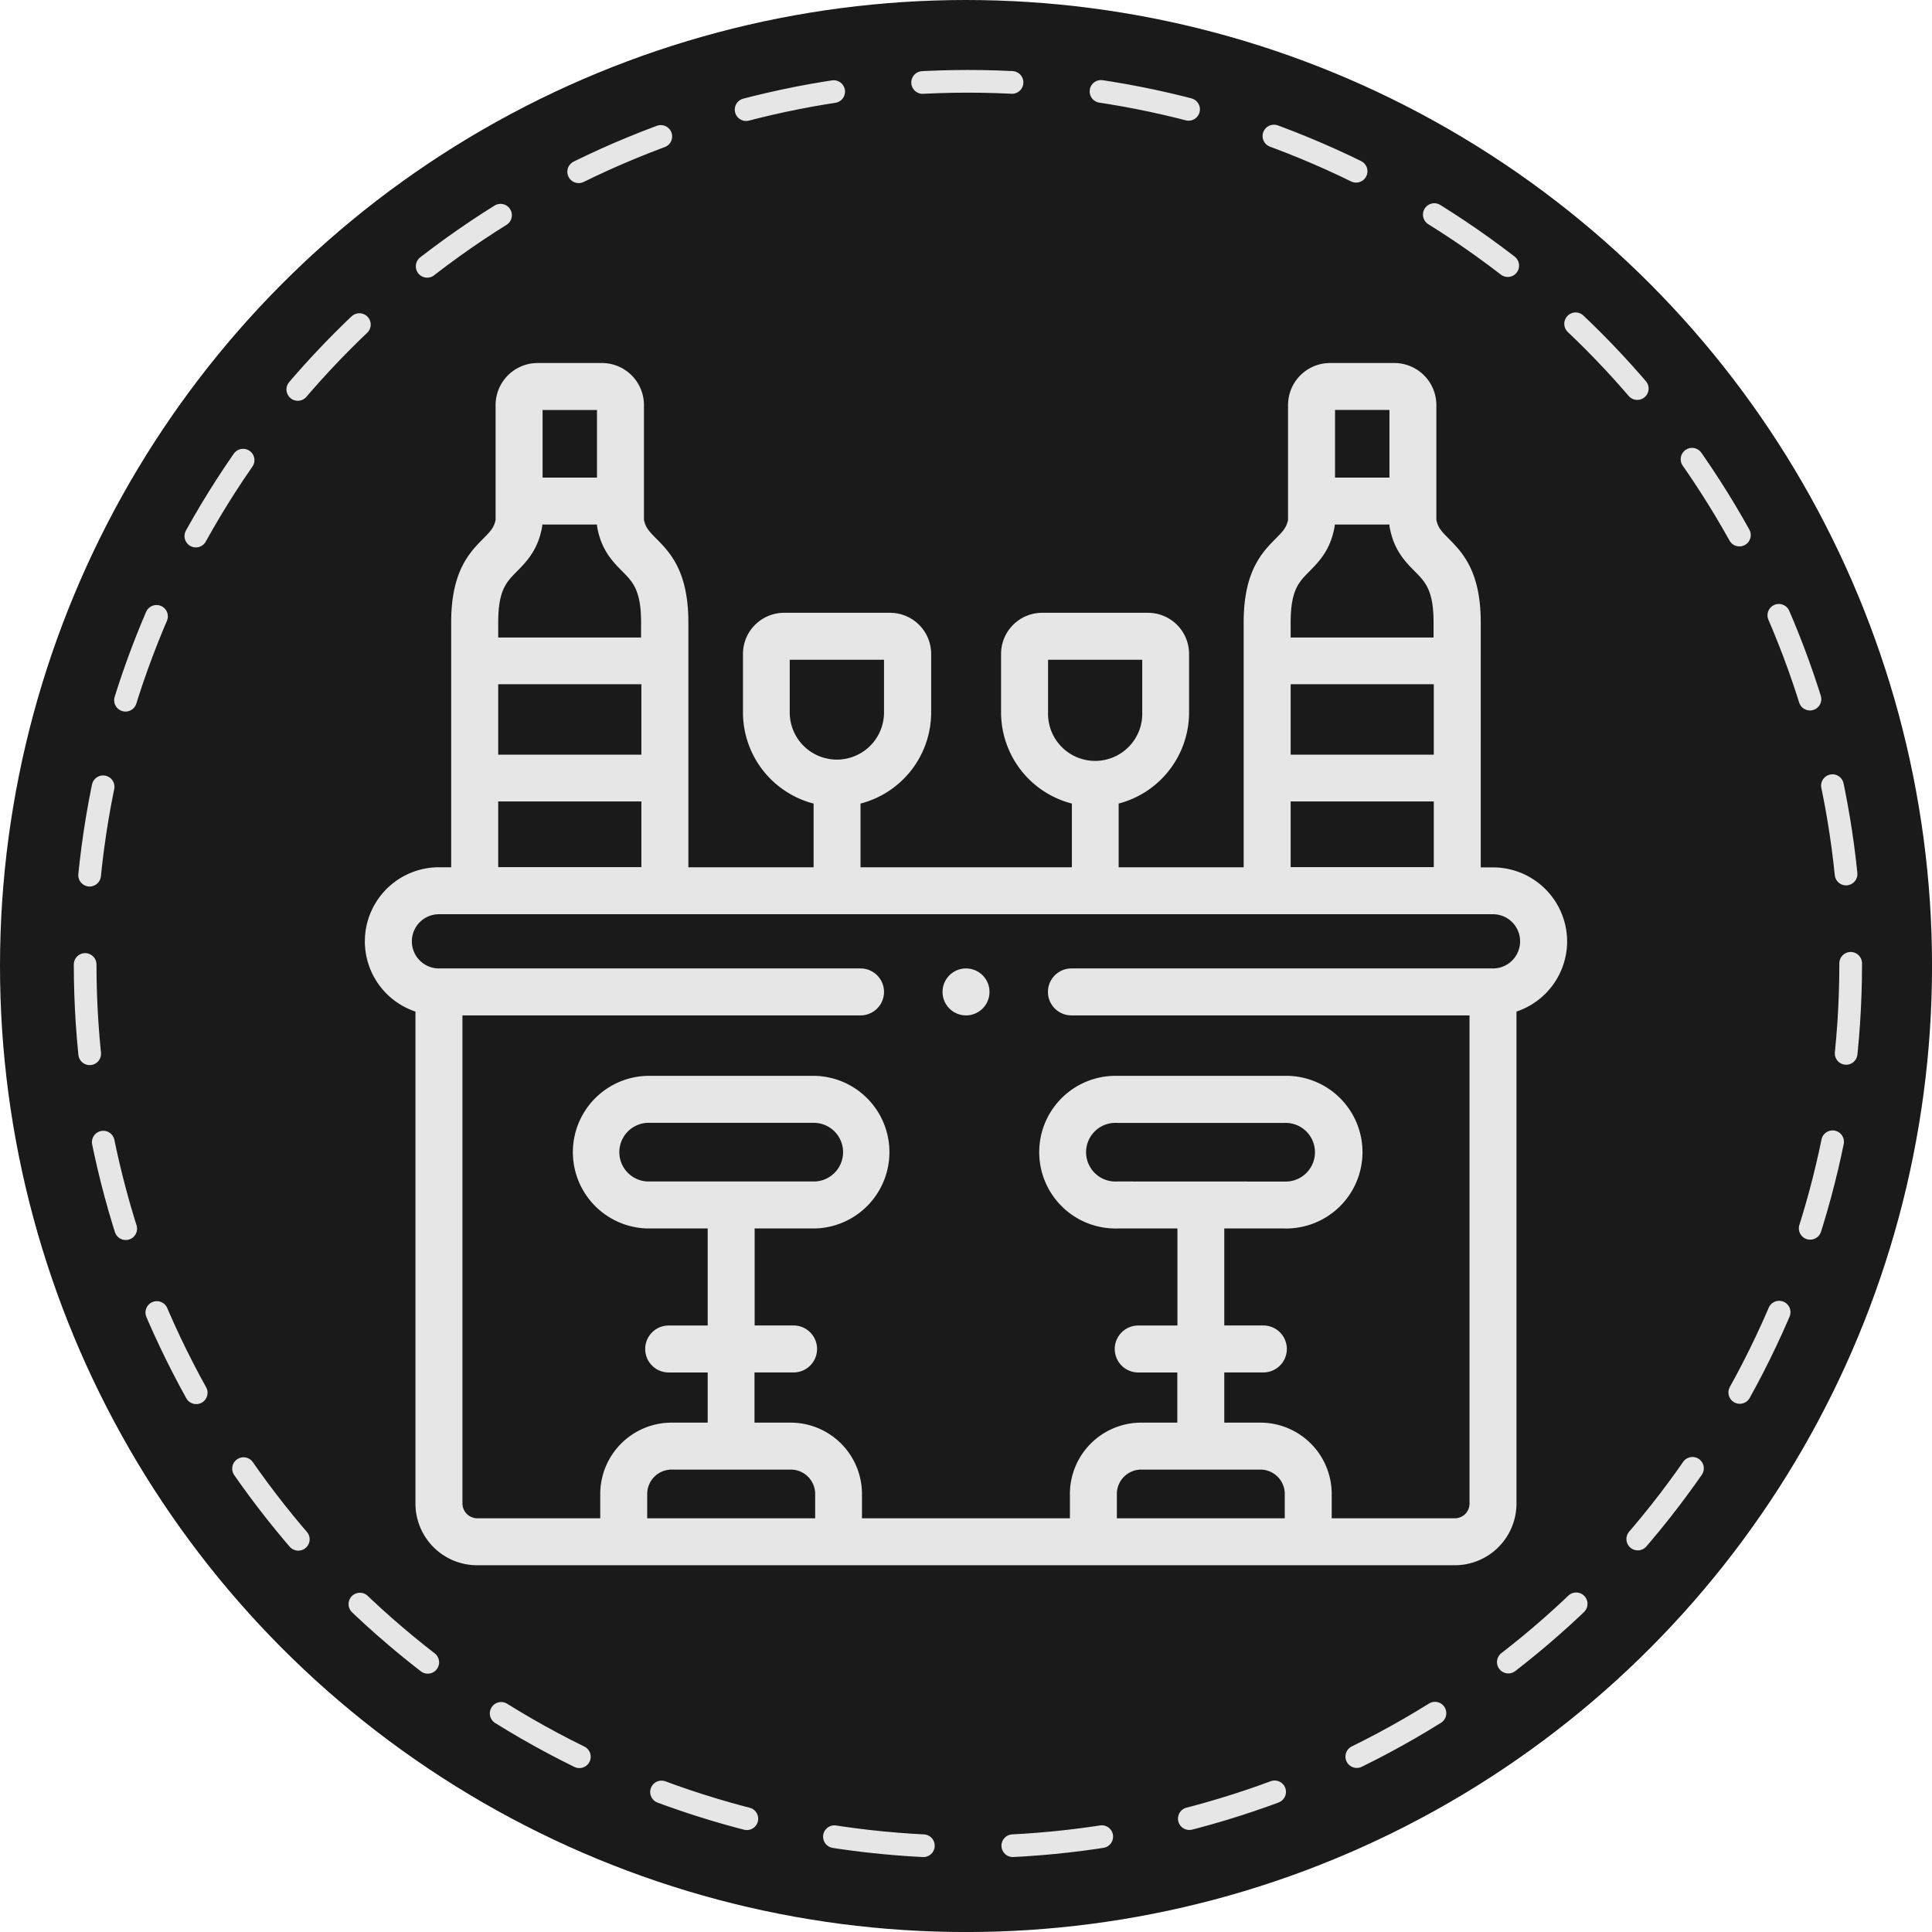 <svg id="bar" xmlns="http://www.w3.org/2000/svg" width="511.03" height="511.03" viewBox="0 0 511.03 511.03">
  <defs>
    <style>
      .cls-1 {
        fill: #1a1a1a;
      }

      .cls-2 {
        fill: #e6e6e6;
      }

      .cls-3 {
        fill: none;
        stroke: #e6e6e6;
        stroke-linecap: round;
        stroke-miterlimit: 10;
        stroke-width: 6px;
        stroke-dasharray: 23.66 23.66;
      }

      #bar:hover .cls-3 { transform-origin: center center; animation: rotate 15s infinite linear }

      @keyframes rotate {
       0% {
       transform: rotate(0deg)
       }
       100% {
       transform: rotate(360deg)
  }
}
    </style>
  </defs>
  <circle id="BlackBG" class="cls-1" cx="255.52" cy="255.52" r="255.52"/>
  <g id="barOutline">
    <path class="cls-2" d="M415,250a19.63,19.63,0,0,0-19.61-19.59h-3.24V165.6c0-13.59-4.92-18.55-8.5-22.18-1.83-1.84-2.81-2.82-3.24-4.94V108.11A11.13,11.13,0,0,0,369.28,97h-17a11.12,11.12,0,0,0-11.1,11.11v30.37c-.44,2.11-1.41,3.1-3.24,4.94-3.59,3.63-8.5,8.59-8.5,22.18v64.78H296.37V213.53A24.94,24.94,0,0,0,315,189.43v-15.5a10.88,10.88,0,0,0-10.86-10.86H276.13a10.88,10.88,0,0,0-10.86,10.86v15.5A24.93,24.93,0,0,0,284,213.53v16.85h-55.9V213.53a24.92,24.92,0,0,0,18.68-24.1v-15.5a10.89,10.89,0,0,0-10.88-10.86h-28A10.89,10.89,0,0,0,197,173.93v15.5a24.93,24.93,0,0,0,18.68,24.1v16.85H182.56V165.6c0-13.58-4.92-18.55-8.51-22.18-1.82-1.84-2.8-2.82-3.24-4.94V108.11A11.13,11.13,0,0,0,159.69,97h-17a11.13,11.13,0,0,0-11.12,11.11v30.37c-.44,2.12-1.42,3.1-3.24,4.94-3.59,3.63-8.51,8.6-8.51,22.18v64.78h-3.24a19.59,19.59,0,0,0-6.21,38.17V398.7a16.32,16.32,0,0,0,16.3,16.3H385.3a16.32,16.32,0,0,0,16.3-16.3V268.55A19.62,19.62,0,0,0,415,250ZM353.61,109.42H368V127.3H353.61ZM341.87,165.6c0-8.48,2.16-10.67,4.91-13.44,2.55-2.57,5.72-5.78,6.75-12.12,0-.11,0-.21,0-.32H368l0,.32c1,6.34,4.21,9.55,6.76,12.12,2.74,2.77,4.91,5,4.91,13.44v4H341.87Zm0,16.37h37.86v18.62H341.87Zm0,31h37.86v17.37H341.87ZM277.7,189.43V175.5h24.91v13.93a12.46,12.46,0,1,1-24.91,0Zm-68.33,0V175.5h24.94v13.93a12.47,12.47,0,0,1-24.94,0Zm-65.37-80h14.39V127.3H144ZM132.26,165.6c0-8.48,2.16-10.67,4.91-13.44,2.54-2.57,5.72-5.78,6.75-12.12,0-.11,0-.21,0-.32h14.47c0,.11,0,.21,0,.32,1,6.34,4.2,9.55,6.75,12.12,2.75,2.77,4.91,5,4.91,13.44v4H132.26Zm0,16.37h37.87v18.62H132.26Zm0,31h37.87v17.37H132.26ZM216.1,402.58H171.67v-6.45a6.46,6.46,0,0,1,6.45-6.43h31.53a6.45,6.45,0,0,1,6.45,6.43v6.45Zm124.21,0H295.9v-6.45a6.44,6.44,0,0,1,6.43-6.43h31.55a6.44,6.44,0,0,1,6.43,6.43v6.45Zm55.08-145.44H283.88a6.21,6.21,0,0,0,0,12.42h105.3V398.7a3.88,3.88,0,0,1-3.88,3.88H352.73v-6.45a18.88,18.88,0,0,0-18.85-18.85h-9.57V364h10.34a6.21,6.21,0,0,0,0-12.42H324.31V325.92h15.92a20.19,20.19,0,1,0,0-40.37H296a20.19,20.19,0,1,0,0,40.37h15.92v25.67H301.55a6.21,6.21,0,0,0,0,12.42h10.34v13.27h-9.56a18.87,18.87,0,0,0-18.85,18.85v6.45h-55v-6.45a18.88,18.88,0,0,0-18.87-18.85h-9.56V364h10.34a6.21,6.21,0,0,0,0-12.42H200.09V325.92H216a20.19,20.19,0,0,0,0-40.37H171.75a20.19,20.19,0,0,0,0,40.37h15.92v25.67H177.35a6.21,6.21,0,0,0,0,12.42h10.32v13.27h-9.55a18.89,18.89,0,0,0-18.87,18.85v6.45H126.68a3.94,3.94,0,0,1-3.88-3.88V269.56H228.1a6.21,6.21,0,1,0,0-12.42H116.59a7.17,7.17,0,0,1,0-14.34h278.8a7.17,7.17,0,1,1,0,14.34ZM296,313.49A7.76,7.76,0,1,1,296,298h44.26a7.76,7.76,0,1,1,0,15.51Zm-124.22,0a7.76,7.76,0,0,1,0-15.51H216a7.76,7.76,0,0,1,0,15.51Z" transform="translate(-0.48 -0.98)"/>
    <path class="cls-2" d="M256,257.14a6.21,6.21,0,0,0,0,12.42h0a6.21,6.21,0,0,0,0-12.42Z" transform="translate(-0.48 -0.98)"/>
  </g>
  <g id="whiteDashes">
    <circle class="cls-3" cx="256.02" cy="255.01" r="233.5"/>
  </g>
</svg>
